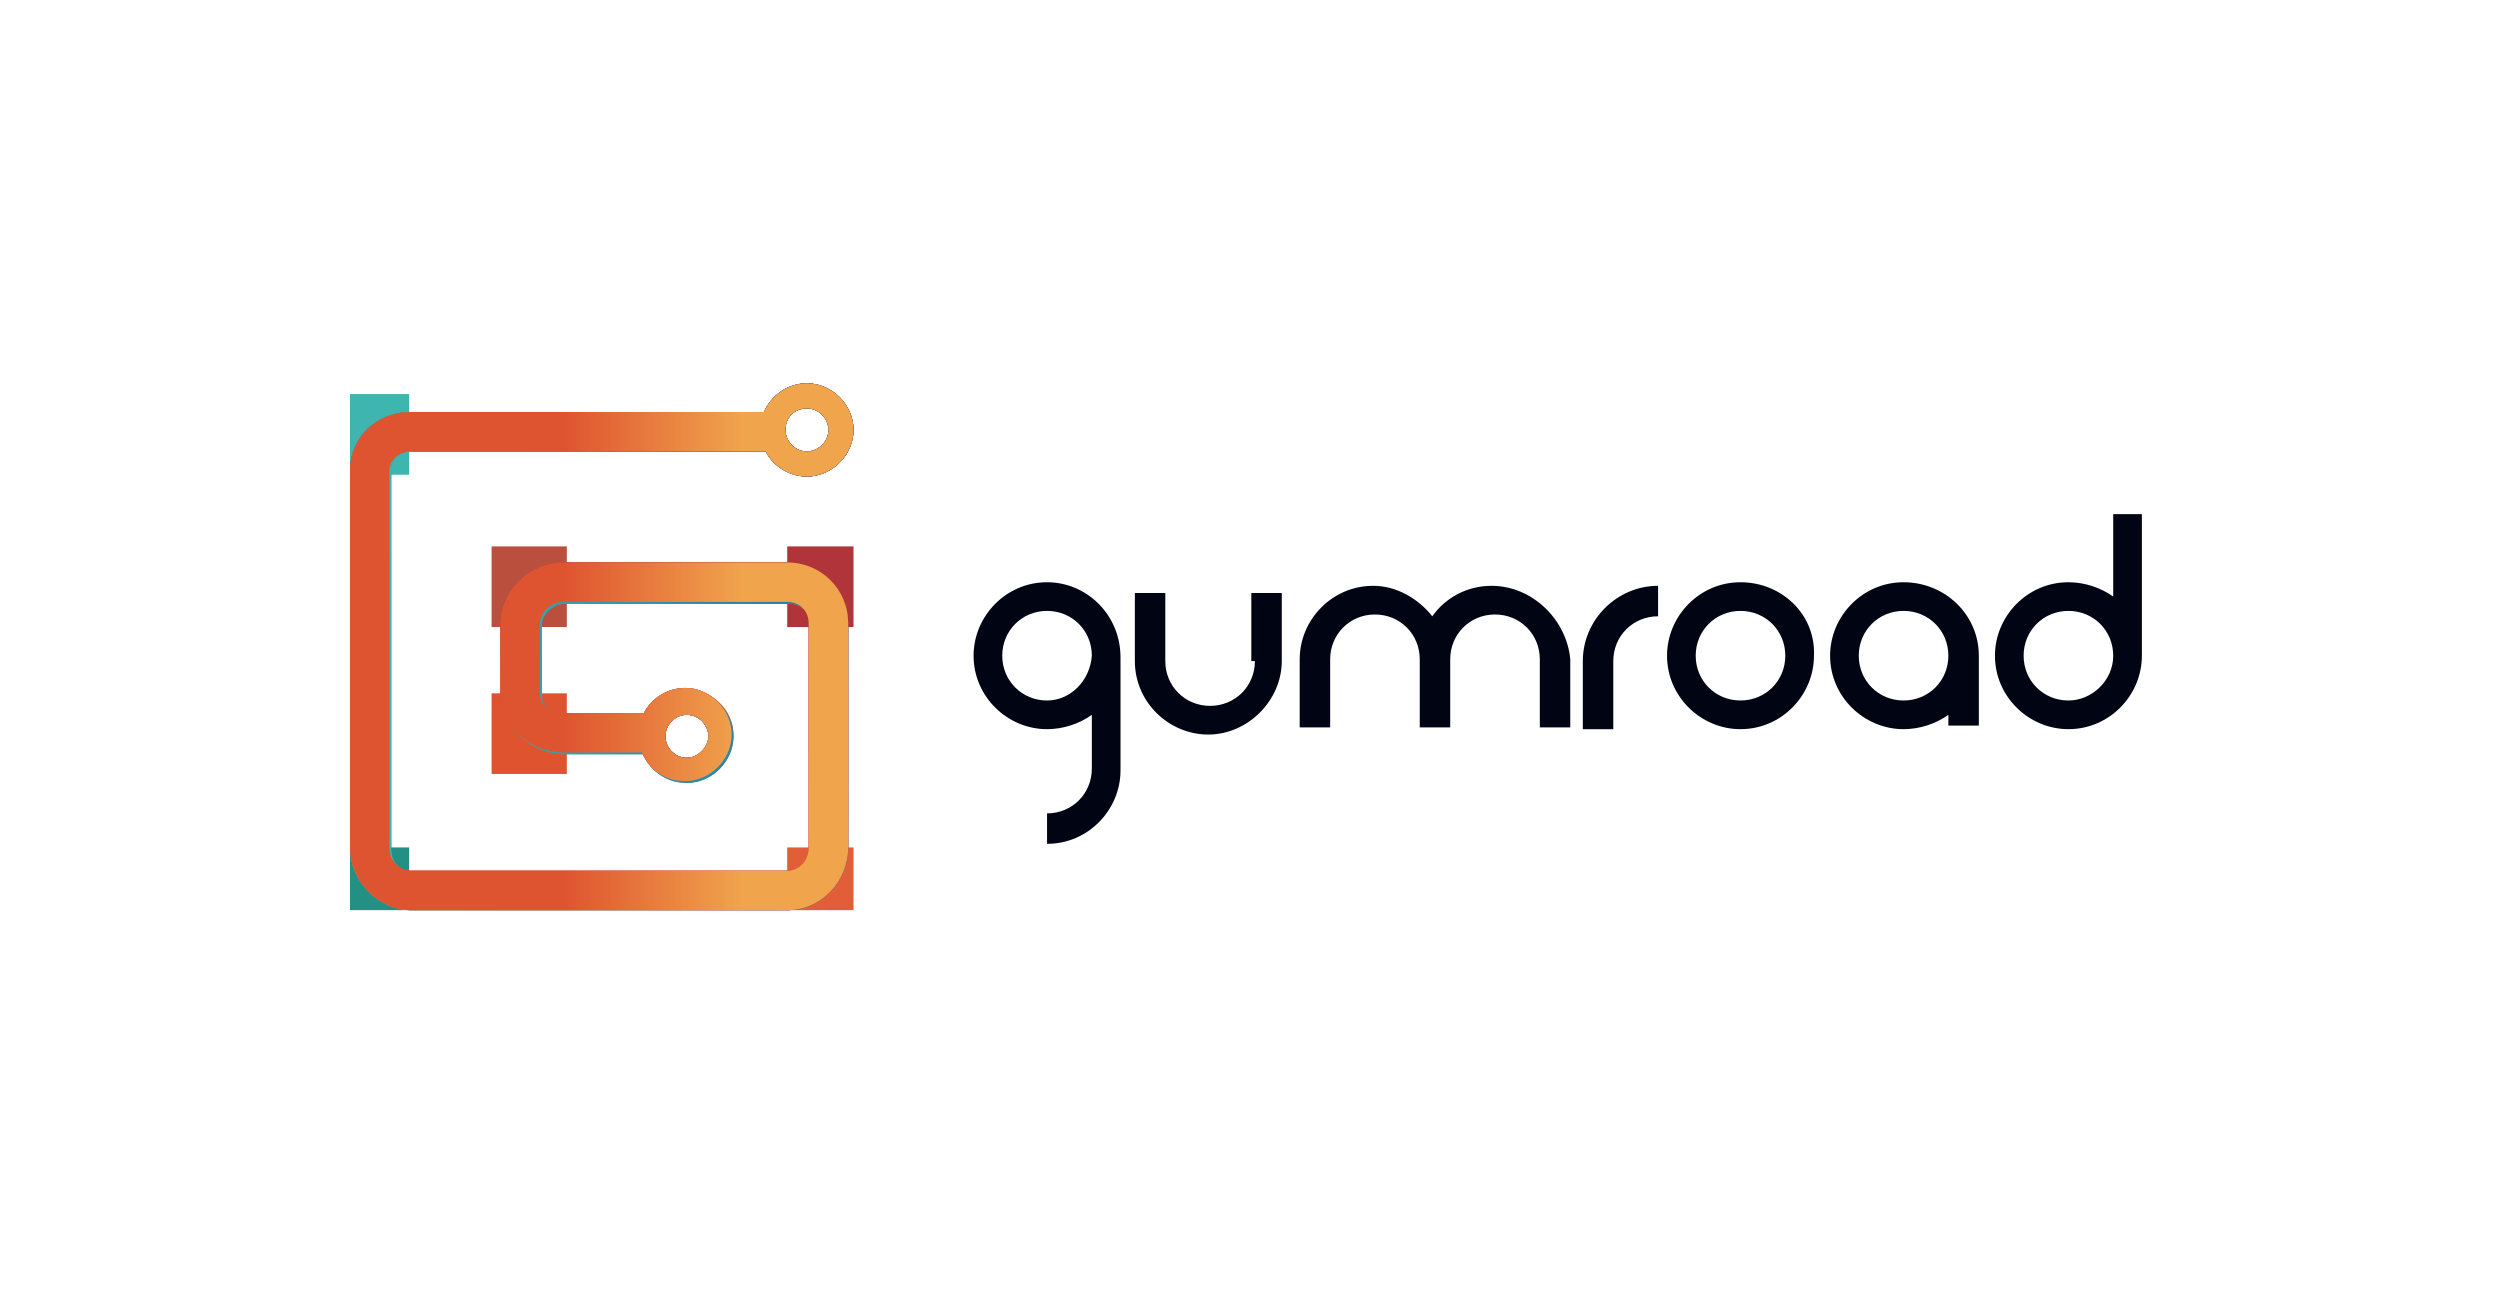 <svg width="150" height="78" viewBox="0 0 150 78" fill="none" xmlns="http://www.w3.org/2000/svg">
<path fill-rule="evenodd" clip-rule="evenodd" d="M21 28.483H24.548V23.645H21V28.483Z" fill="#3EB5AF"/>
<path fill-rule="evenodd" clip-rule="evenodd" d="M21 54.609H24.548V50.846H21V54.609Z" fill="#229183"/>
<path fill-rule="evenodd" clip-rule="evenodd" d="M47.233 54.609H51.211V50.846H47.233V54.609Z" fill="#E15E38"/>
<path fill-rule="evenodd" clip-rule="evenodd" d="M47.233 37.622H51.211V32.784H47.233V37.622Z" fill="#B03439"/>
<path fill-rule="evenodd" clip-rule="evenodd" d="M29.494 37.622H34.009V32.784H29.494V37.622Z" fill="#B94F3C"/>
<path fill-rule="evenodd" clip-rule="evenodd" d="M29.494 46.438H34.009V41.6H29.494V46.438Z" fill="#DF542F"/>
<path fill-rule="evenodd" clip-rule="evenodd" d="M41.212 42.89C41.965 42.89 42.503 43.535 42.503 44.18C42.503 44.933 41.858 45.47 41.212 45.47C40.46 45.47 39.922 44.825 39.922 44.18C39.815 43.428 40.46 42.89 41.212 42.89ZM48.416 24.505C49.169 24.505 49.706 25.15 49.706 25.795C49.706 26.548 49.061 27.085 48.416 27.085C47.663 27.085 47.126 26.44 47.126 25.795C47.126 25.043 47.663 24.505 48.416 24.505ZM24.655 27.085H45.943C46.373 27.946 47.341 28.591 48.416 28.591C49.921 28.591 51.211 27.3 51.211 25.795C51.211 24.29 49.921 23 48.416 23C47.233 23 46.266 23.753 45.836 24.72H24.655C22.613 24.72 21 26.225 21 28.268V50.846C21 52.889 22.72 54.609 24.655 54.609H47.233C49.276 54.609 50.889 52.889 50.889 50.846V37.514C50.889 35.471 49.276 33.859 47.233 33.859H33.902C31.859 33.859 30.139 35.579 30.139 37.514V41.707C30.139 43.642 31.859 45.255 33.902 45.255H38.632C39.062 46.33 40.03 46.975 41.212 46.975C42.718 46.975 44.008 45.685 44.008 44.18C44.008 42.675 42.718 41.385 41.212 41.385C40.137 41.385 39.17 42.03 38.74 42.89H33.902C33.257 42.89 32.504 42.46 32.504 41.707V37.514C32.504 36.869 33.149 36.224 33.902 36.224H47.341C48.093 36.224 48.631 36.762 48.631 37.514V50.953C48.631 51.706 48.093 52.351 47.341 52.351H24.763C24.01 52.351 23.473 51.706 23.473 50.953V28.376C23.365 27.623 23.903 27.085 24.655 27.085V27.085Z" fill="url(#paint0_linear)"/>
<path fill-rule="evenodd" clip-rule="evenodd" d="M41.212 42.89C41.965 42.89 42.503 43.535 42.503 44.18C42.503 44.825 41.858 45.47 41.212 45.47C40.46 45.47 39.922 44.825 39.922 44.18C39.922 43.535 40.46 42.89 41.212 42.89ZM48.416 24.505C49.169 24.505 49.706 25.15 49.706 25.795C49.706 26.548 49.061 27.085 48.416 27.085C47.663 27.085 47.126 26.44 47.126 25.795C47.126 25.043 47.663 24.505 48.416 24.505ZM24.655 27.085H45.943C46.373 27.946 47.341 28.591 48.416 28.591C49.921 28.591 51.211 27.3 51.211 25.795C51.211 24.29 49.921 23 48.416 23C47.233 23 46.266 23.753 45.836 24.72H24.655C22.613 24.72 21 26.225 21 28.268V50.846C21 52.889 22.72 54.609 24.655 54.609H47.233C49.276 54.609 50.889 52.889 50.889 50.846V37.407C50.889 35.364 49.276 33.751 47.233 33.751H33.902C31.859 33.751 30.139 35.471 30.139 37.407V41.6C30.139 43.535 31.859 45.148 33.902 45.148H38.632C39.062 46.223 40.03 46.868 41.212 46.868C42.718 46.868 44.008 45.578 44.008 44.073C44.008 42.567 42.718 41.385 41.212 41.385C40.137 41.385 39.17 42.03 38.74 42.89H33.902C33.257 42.89 32.504 42.46 32.504 41.707V37.514C32.504 36.869 33.149 36.224 33.902 36.224H47.341C48.093 36.224 48.631 36.762 48.631 37.514V50.953C48.631 51.706 48.093 52.351 47.341 52.351H24.763C24.01 52.351 23.473 51.706 23.473 50.953V28.376C23.365 27.623 23.903 27.085 24.655 27.085V27.085Z" fill="url(#paint1_linear)"/>
<path fill-rule="evenodd" clip-rule="evenodd" d="M41.212 42.89C41.965 42.89 42.503 43.535 42.503 44.18C42.503 44.825 41.858 45.47 41.212 45.47C40.46 45.47 39.922 44.825 39.922 44.18C39.922 43.535 40.46 42.89 41.212 42.89ZM48.416 24.505C49.169 24.505 49.706 25.15 49.706 25.795C49.706 26.548 49.061 27.085 48.416 27.085C47.663 27.085 47.126 26.44 47.126 25.795C47.126 25.043 47.663 24.505 48.416 24.505ZM24.655 27.085H45.943C46.373 27.946 47.341 28.591 48.416 28.591C49.921 28.591 51.211 27.3 51.211 25.795C51.211 24.29 49.921 23 48.416 23C47.233 23 46.266 23.753 45.836 24.72H24.655C22.613 24.72 21 26.225 21 28.268V50.846C21 52.889 22.72 54.609 24.655 54.609H47.233C49.276 54.609 50.889 52.889 50.889 50.846V37.407C50.889 35.364 49.276 33.751 47.233 33.751H33.794C31.751 33.751 30.031 35.471 30.031 37.407V41.6C30.031 43.535 31.751 45.148 33.794 45.148H38.525C38.955 46.223 39.922 46.868 41.105 46.868C42.61 46.868 43.9 45.578 43.9 44.073C43.9 42.567 42.61 41.277 41.105 41.277C40.03 41.277 39.062 41.922 38.632 42.782H33.794C33.149 42.782 32.396 42.352 32.396 41.6V37.407C32.396 36.762 33.041 36.117 33.794 36.117H47.233C47.986 36.117 48.523 36.654 48.523 37.407V50.846C48.523 51.599 47.986 52.244 47.233 52.244H24.655C23.903 52.244 23.365 51.599 23.365 50.846V28.268C23.365 27.623 23.903 27.085 24.655 27.085V27.085Z" fill="url(#paint2_linear)"/>
<path fill-rule="evenodd" clip-rule="evenodd" d="M41.212 42.89C41.965 42.89 42.503 43.535 42.503 44.18C42.503 44.825 41.858 45.47 41.212 45.47C40.46 45.47 39.922 44.825 39.922 44.18C39.922 43.535 40.46 42.89 41.212 42.89V42.89ZM48.416 24.505C49.169 24.505 49.706 25.15 49.706 25.795C49.706 26.548 49.061 27.085 48.416 27.085C47.663 27.085 47.126 26.44 47.126 25.795C47.126 25.043 47.663 24.505 48.416 24.505ZM24.655 27.085H45.943C46.373 27.946 47.341 28.591 48.416 28.591C49.921 28.591 51.211 27.3 51.211 25.795C51.211 24.29 49.921 23 48.416 23C47.233 23 46.266 23.753 45.836 24.72H24.655C22.613 24.72 21 26.225 21 28.268V50.846C21 52.889 22.72 54.609 24.655 54.609H47.233C49.276 54.609 50.889 52.889 50.889 50.846V37.407C50.889 35.364 49.276 33.751 47.233 33.751H33.794C31.751 33.751 30.031 35.471 30.031 37.407V41.6C30.031 43.535 31.751 45.148 33.794 45.148H38.525C38.955 46.223 39.922 46.868 41.105 46.868C42.61 46.868 43.9 45.578 43.9 44.073C43.9 42.567 42.61 41.277 41.105 41.277C40.03 41.277 39.062 41.922 38.632 42.782H33.794C33.149 42.782 32.396 42.352 32.396 41.6V37.407C32.396 36.762 33.041 36.117 33.794 36.117H47.233C47.986 36.117 48.523 36.654 48.523 37.407V50.846C48.523 51.599 47.986 52.244 47.233 52.244H24.655C23.903 52.244 23.365 51.599 23.365 50.846V28.268C23.365 27.623 23.903 27.085 24.655 27.085V27.085Z" fill="url(#paint3_linear)"/>
<path fill-rule="evenodd" clip-rule="evenodd" d="M41.212 42.89C41.965 42.89 42.503 43.535 42.503 44.18C42.503 44.825 41.858 45.47 41.212 45.47C40.46 45.47 39.922 44.825 39.922 44.18C39.922 43.535 40.46 42.89 41.212 42.89ZM48.416 24.505C49.169 24.505 49.706 25.15 49.706 25.795C49.706 26.548 49.061 27.085 48.416 27.085C47.663 27.085 47.126 26.44 47.126 25.795C47.126 25.043 47.663 24.505 48.416 24.505ZM24.655 27.085H45.943C46.373 27.946 47.341 28.591 48.416 28.591C49.921 28.591 51.211 27.3 51.211 25.795C51.211 24.29 49.921 23 48.416 23C47.233 23 46.266 23.753 45.836 24.72H24.655C22.613 24.72 21 26.225 21 28.268V50.846C21 52.889 22.72 54.609 24.655 54.609H47.233C49.276 54.609 50.889 52.889 50.889 50.846V37.407C50.889 35.364 49.276 33.751 47.233 33.751H33.794C31.751 33.751 30.031 35.471 30.031 37.407V41.6C30.031 43.535 31.751 45.148 33.794 45.148H38.525C38.955 46.223 39.922 46.868 41.105 46.868C42.61 46.868 43.9 45.578 43.9 44.073C43.9 42.567 42.61 41.277 41.105 41.277C40.03 41.277 39.062 41.922 38.632 42.782H33.794C33.149 42.782 32.396 42.352 32.396 41.6V37.407C32.396 36.762 33.041 36.117 33.794 36.117H47.233C47.986 36.117 48.523 36.654 48.523 37.407V50.846C48.523 51.599 47.986 52.244 47.233 52.244H24.655C23.903 52.244 23.365 51.599 23.365 50.846V28.268C23.365 27.623 23.903 27.085 24.655 27.085V27.085Z" fill="url(#paint4_linear)"/>
<path fill-rule="evenodd" clip-rule="evenodd" d="M41.212 42.89C41.965 42.89 42.503 43.535 42.503 44.18C42.503 44.933 41.858 45.47 41.212 45.47C40.46 45.47 39.922 44.825 39.922 44.18C39.815 43.428 40.46 42.89 41.212 42.89ZM48.416 24.505C49.169 24.505 49.706 25.15 49.706 25.795C49.706 26.548 49.061 27.085 48.416 27.085C47.663 27.085 47.126 26.44 47.126 25.795C47.126 25.043 47.663 24.505 48.416 24.505ZM24.655 27.085H45.943C46.373 27.946 47.341 28.591 48.416 28.591C49.921 28.591 51.211 27.3 51.211 25.795C51.211 24.29 49.921 23 48.416 23C47.233 23 46.266 23.753 45.836 24.72H24.655C22.613 24.72 21 26.225 21 28.268V50.846C21 52.889 22.72 54.609 24.655 54.609H47.233C49.276 54.609 50.889 52.889 50.889 50.846V37.514C50.889 35.471 49.276 33.859 47.233 33.859H33.902C31.859 33.859 30.139 35.579 30.139 37.514V41.707C30.139 43.642 31.859 45.255 33.902 45.255H38.632C39.062 46.33 40.03 46.975 41.212 46.975C42.718 46.975 44.008 45.685 44.008 44.18C44.008 42.675 42.718 41.385 41.212 41.385C40.137 41.385 39.17 42.03 38.74 42.89H33.902C33.257 42.89 32.504 42.46 32.504 41.707V37.514C32.504 36.869 33.149 36.224 33.902 36.224H47.341C48.093 36.224 48.631 36.762 48.631 37.514V50.953C48.631 51.706 48.093 52.351 47.341 52.351H24.763C24.01 52.351 23.473 51.706 23.473 50.953V28.376C23.365 27.623 23.903 27.085 24.655 27.085V27.085Z" fill="url(#paint5_linear)"/>
<path fill-rule="evenodd" clip-rule="evenodd" d="M41.212 42.89C41.965 42.89 42.503 43.535 42.503 44.18C42.503 44.825 41.858 45.47 41.212 45.47C40.46 45.47 39.922 44.825 39.922 44.18C39.922 43.535 40.46 42.89 41.212 42.89V42.89ZM48.416 24.505C49.169 24.505 49.706 25.15 49.706 25.795C49.706 26.548 49.061 27.085 48.416 27.085C47.663 27.085 47.126 26.44 47.126 25.795C47.126 25.043 47.663 24.505 48.416 24.505ZM24.655 27.085H45.943C46.373 27.946 47.341 28.591 48.416 28.591C49.921 28.591 51.211 27.3 51.211 25.795C51.211 24.29 49.921 23 48.416 23C47.233 23 46.266 23.753 45.836 24.72H24.655C22.613 24.72 21 26.225 21 28.268V50.846C21 52.889 22.72 54.609 24.655 54.609H47.233C49.276 54.609 50.889 52.889 50.889 50.846V37.407C50.889 35.364 49.276 33.751 47.233 33.751H33.794C31.751 33.751 30.031 35.471 30.031 37.407V41.6C30.031 43.535 31.751 45.148 33.794 45.148H38.525C38.955 46.223 39.922 46.868 41.105 46.868C42.61 46.868 43.9 45.578 43.9 44.073C43.9 42.567 42.61 41.277 41.105 41.277C40.03 41.277 39.062 41.922 38.632 42.782H33.794C33.149 42.782 32.396 42.352 32.396 41.6V37.407C32.396 36.762 33.041 36.117 33.794 36.117H47.233C47.986 36.117 48.523 36.654 48.523 37.407V50.846C48.523 51.599 47.986 52.244 47.233 52.244H24.655C23.903 52.244 23.365 51.599 23.365 50.846V28.268C23.365 27.623 23.903 27.085 24.655 27.085V27.085Z" fill="url(#paint6_linear)"/>
<path fill-rule="evenodd" clip-rule="evenodd" d="M62.823 42.03C61.318 42.03 60.135 40.847 60.135 39.342C60.135 37.837 61.318 36.654 62.823 36.654C64.328 36.654 65.51 37.837 65.51 39.342C65.403 40.847 64.22 42.03 62.823 42.03ZM62.823 34.934C60.35 34.934 58.415 36.977 58.415 39.342C58.415 41.815 60.457 43.75 62.823 43.75C63.79 43.75 64.758 43.428 65.51 42.89V46.115C65.51 47.62 64.328 48.803 62.823 48.803V50.631C65.295 50.631 67.231 48.588 67.231 46.223V39.45C67.231 36.869 65.188 34.934 62.823 34.934V34.934Z" fill="#010412"/>
<path fill-rule="evenodd" clip-rule="evenodd" d="M75.294 39.665C75.294 41.17 74.112 42.352 72.606 42.352C71.101 42.352 69.918 41.17 69.918 39.665V35.579H68.091V39.665C68.091 42.137 70.133 44.073 72.499 44.073C74.864 44.073 76.907 42.03 76.907 39.665V35.579H75.079V39.665" fill="#010412"/>
<path fill-rule="evenodd" clip-rule="evenodd" d="M89.486 35.149C87.981 35.149 86.691 35.902 85.938 36.977C85.078 35.902 83.788 35.149 82.39 35.149C79.917 35.149 77.982 37.192 77.982 39.557V43.642H79.81V39.557C79.81 38.052 80.992 36.869 82.498 36.869C84.003 36.869 85.185 38.052 85.185 39.557V43.642H87.013V39.557C87.013 38.052 88.196 36.869 89.701 36.869C91.206 36.869 92.389 38.052 92.389 39.557V43.642H94.216V39.557C94.001 37.192 91.959 35.149 89.486 35.149" fill="#010412"/>
<path fill-rule="evenodd" clip-rule="evenodd" d="M94.969 39.665V43.75H96.797V39.665C96.797 38.159 97.98 36.977 99.485 36.977V35.149C97.012 35.149 94.969 37.192 94.969 39.665" fill="#010412"/>
<path fill-rule="evenodd" clip-rule="evenodd" d="M104.43 42.03C102.925 42.03 101.742 40.847 101.742 39.342C101.742 37.837 102.925 36.654 104.43 36.654C105.935 36.654 107.118 37.837 107.118 39.342C107.118 40.847 105.935 42.03 104.43 42.03ZM104.43 34.934C101.957 34.934 100.022 36.977 100.022 39.342C100.022 41.815 102.065 43.75 104.43 43.75C106.903 43.75 108.838 41.707 108.838 39.342C108.946 36.869 106.903 34.934 104.43 34.934Z" fill="#010412"/>
<path fill-rule="evenodd" clip-rule="evenodd" d="M114.214 42.03C112.709 42.03 111.526 40.847 111.526 39.342C111.526 37.837 112.709 36.654 114.214 36.654C115.719 36.654 116.902 37.837 116.902 39.342C116.902 40.847 115.719 42.03 114.214 42.03ZM114.214 34.934C111.741 34.934 109.806 36.977 109.806 39.342C109.806 41.815 111.849 43.75 114.214 43.75C115.182 43.75 116.149 43.428 116.902 42.89V43.535H118.73V39.342C118.73 36.869 116.687 34.934 114.214 34.934V34.934Z" fill="#010412"/>
<path fill-rule="evenodd" clip-rule="evenodd" d="M124.105 42.03C122.6 42.03 121.417 40.847 121.417 39.342C121.417 37.837 122.6 36.654 124.105 36.654C125.61 36.654 126.793 37.837 126.793 39.342C126.793 40.847 125.503 42.03 124.105 42.03ZM126.793 30.849V35.794C126.04 35.257 125.073 34.934 124.105 34.934C121.632 34.934 119.697 36.977 119.697 39.342C119.697 41.815 121.74 43.75 124.105 43.75C126.578 43.75 128.513 41.707 128.513 39.342V30.849H126.793Z" fill="#010412"/>
<defs>
<linearGradient id="paint0_linear" x1="36.121" y1="50.621" x2="36.121" y2="29.01" gradientUnits="userSpaceOnUse">
<stop stop-color="#249184"/>
<stop offset="1" stop-color="#3FB5AF"/>
</linearGradient>
<linearGradient id="paint1_linear" x1="24.5" y1="38.839" x2="47.299" y2="38.839" gradientUnits="userSpaceOnUse">
<stop stop-color="#249184"/>
<stop offset="1" stop-color="#E15F38"/>
</linearGradient>
<linearGradient id="paint2_linear" x1="36.121" y1="37.561" x2="36.121" y2="50.806" gradientUnits="userSpaceOnUse">
<stop stop-color="#B1343A"/>
<stop offset="1" stop-color="#E15F38"/>
</linearGradient>
<linearGradient id="paint3_linear" x1="47.113" y1="38.835" x2="34.142" y2="38.835" gradientUnits="userSpaceOnUse">
<stop stop-color="#B1343A"/>
<stop offset="1" stop-color="#BA503D"/>
</linearGradient>
<linearGradient id="paint4_linear" x1="36.121" y1="37.61" x2="36.121" y2="41.586" gradientUnits="userSpaceOnUse">
<stop stop-color="#BA503D"/>
<stop offset="1" stop-color="#DF5430"/>
</linearGradient>
<linearGradient id="paint5_linear" x1="51.7" y1="38.843" x2="24.966" y2="38.843" gradientUnits="userSpaceOnUse">
<stop stop-color="#2270A8"/>
<stop offset="1" stop-color="#3FB5AF"/>
</linearGradient>
<linearGradient id="paint6_linear" x1="33.886" y1="38.83" x2="44.505" y2="38.83" gradientUnits="userSpaceOnUse">
<stop stop-color="#DF5430"/>
<stop offset="1" stop-color="#F0A44C"/>
</linearGradient>
</defs>
</svg>
